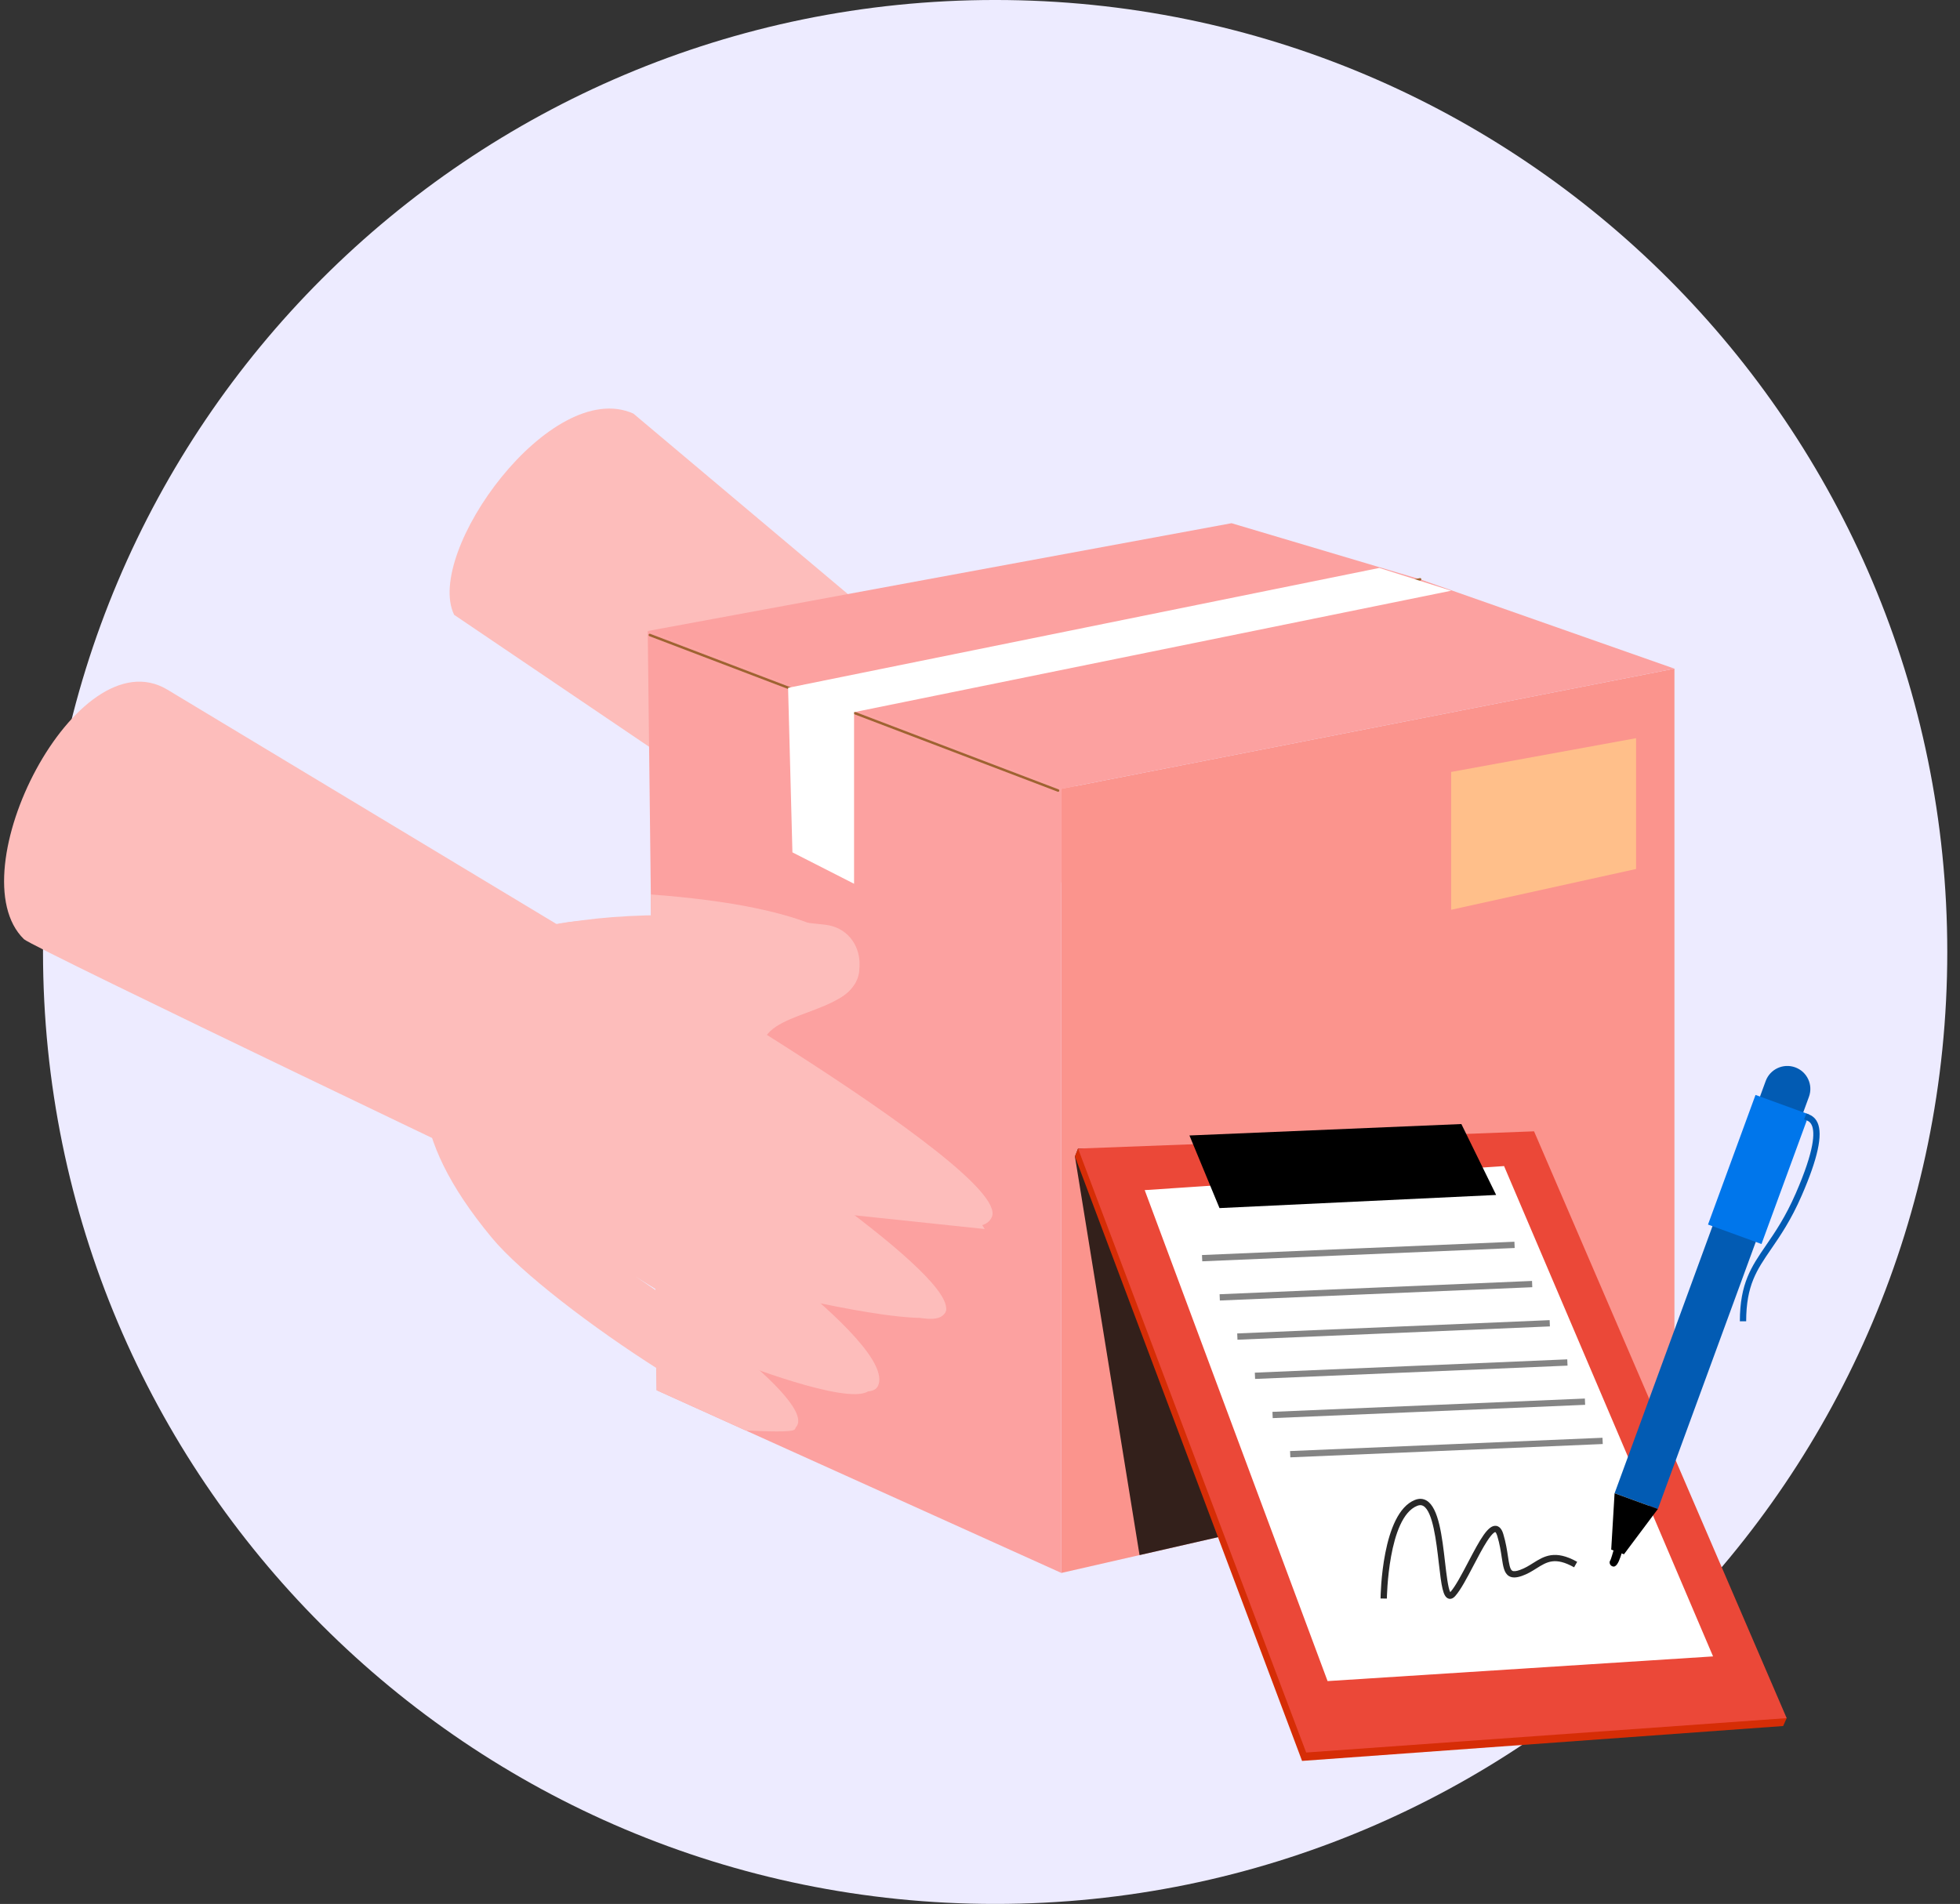 <svg width="211" height="205" viewBox="0 0 211 205" fill="none" xmlns="http://www.w3.org/2000/svg">
  <rect x="0" y="0" width="211" height="205" fill="#333333" stroke="none"/>
  <g clip-path="url(#clip0)">
  <path d="M107.13 205C163.739 205 209.63 159.109 209.63 102.5C209.63 45.89 163.739 -0.001 107.13 -0.001C50.521 -0.001 4.63 45.89 4.63 102.5C4.63 159.109 50.521 205 107.13 205Z" fill="#EDEBFF"/>
  <path d="M107.721 106.021L48.888 66.198C45.65 59.503 59.306 40.558 68.187 44.533L118.873 87.192L107.721 106.021Z" fill="#FDBDBB"/>
  <path d="M114.258 169.362L180.259 154.287V71.996L114.258 84.936V169.362Z" fill="#FB948D"/>
  <path d="M180.259 71.996L152.885 62.378L132.578 56.335L69.735 67.941L114.258 84.937L180.259 71.996Z" fill="#FCA1A0"/>
  <path d="M114.256 84.933V169.361L80.266 154.015L70.69 149.689L70.037 94.086L69.731 67.942L114.256 84.933Z" fill="#FCA1A0"/>
  <path d="M87.942 75.36C87.949 75.36 87.957 75.36 87.964 75.358L152.909 62.509C152.975 62.495 153.021 62.426 153.008 62.353C152.996 62.28 152.931 62.233 152.865 62.245L87.919 75.095C87.852 75.109 87.807 75.178 87.82 75.251C87.831 75.315 87.882 75.36 87.942 75.36Z" fill="#9E6331"/>
  <path d="M113.913 85.256C113.963 85.256 114.011 85.222 114.029 85.166C114.051 85.096 114.017 85.021 113.953 84.996L69.991 68.245C69.926 68.22 69.856 68.258 69.833 68.327C69.811 68.397 69.844 68.472 69.909 68.497L113.872 85.248C113.886 85.253 113.9 85.256 113.913 85.256Z" fill="#9E6331"/>
  <path d="M156.219 63.604L91.943 76.681V95.156L85.307 91.776L84.84 74.059L148.491 61.151L156.219 63.604Z" fill="white"/>
  <path d="M101.744 141.33C100.223 143.422 82.862 139.096 82.862 139.096C82.862 139.096 95.78 148.336 93.437 149.818C91.101 151.301 79.302 146.643 79.302 146.643C79.302 146.643 87.093 153.345 85.422 153.988C84.912 154.183 82.868 154.15 80.266 154.015L70.689 149.689L70.064 96.309C88.037 97.641 92.502 101.632 92.514 104.165C92.535 109.108 83.311 108.619 82.169 112.166C81.028 115.712 100.78 123.931 106.009 132.332L87.093 130.336C87.093 130.336 103.265 139.237 101.744 141.33Z" fill="#FDBDBB"/>
  <path d="M58.161 99.923C65.493 98.126 75.858 98.124 88.793 99.561C93.597 100.095 93.859 107.037 89.101 107.886C89.04 107.897 88.977 107.907 88.912 107.917C82.632 108.902 79.438 104.943 73.323 111.384C65.199 119.939 54.831 115.956 52.875 111.357C51.561 108.274 52.969 100.944 58.161 99.923Z" fill="#FDBDBB"/>
  <path d="M62.216 99.174C57.154 99.577 50.101 102.069 47.691 107.938C44.811 114.952 43.514 121.892 52.954 133.281C59.16 140.767 83.818 156.939 85.802 153.515C87.683 150.27 68.9 137.76 68.431 137.455C67.964 137.152 92.722 153.073 94.517 149.225C96.724 144.492 73.138 128.781 72.504 128.259C71.877 127.742 99.428 145.654 101.747 141.33C103.714 137.663 77.961 120.988 77.961 120.988C77.961 120.988 104.77 136.209 106.789 131C108.798 125.819 62.216 99.174 62.216 99.174Z" fill="#FDBDBB"/>
  <path d="M61.751 129.817C61.751 129.817 3.458 102.003 2.581 101.127C-4.736 94.018 8.265 68.436 18.004 74.247L73.279 107.546L61.751 129.817Z" fill="#FDBDBB"/>
  <path d="M176.126 79.482V93.566L156.22 97.957V83.117L176.126 79.482Z" fill="#FFBF8A"/>
  <path d="M115.72 124.52L122.675 167.44L155.714 159.893L125.686 123.67H116.055L115.72 124.52Z" fill="#33201B"/>
  <path d="M116.055 123.67L115.72 124.52L140.171 189.601L191.962 185.844L192.341 184.996L116.055 123.67Z" fill="#D62D06"/>
  <path d="M116.055 123.67L140.614 188.698L192.341 184.996L165.145 121.812L116.055 123.67Z" fill="#EB4838"/>
  <path d="M161.917 125.554L184.416 178.348L142.918 181.007L123.23 128.142L161.917 125.554Z" fill="white"/>
  <path d="M128.048 122.259L131.283 130.078L161.065 128.664L157.321 121.028L128.048 122.259Z" fill="black"/>
  <path d="M163.031 133.699L129.397 135.132L129.426 135.808L163.06 134.375L163.031 133.699Z" fill="#848484"/>
  <path d="M164.927 137.921L131.293 139.354L131.322 140.029L164.956 138.597L164.927 137.921Z" fill="#848484"/>
  <path d="M166.823 142.142L133.189 143.574L133.218 144.25L166.852 142.817L166.823 142.142Z" fill="#848484"/>
  <path d="M168.72 146.364L135.086 147.797L135.115 148.473L168.749 147.04L168.72 146.364Z" fill="#848484"/>
  <path d="M170.616 150.584L136.982 152.017L137.011 152.692L170.645 151.26L170.616 150.584Z" fill="#848484"/>
  <path d="M172.513 154.807L138.879 156.239L138.908 156.915L172.542 155.482L172.513 154.807Z" fill="#848484"/>
  <path d="M156.105 172.152C156.043 172.152 155.988 172.142 155.94 172.126C155.334 171.934 155.181 170.813 154.891 168.298C154.622 165.961 154.253 162.76 153.233 162.154C153.037 162.037 152.823 162.032 152.563 162.136C149.431 163.385 149.301 172.034 149.3 172.121L148.621 172.113C148.625 171.739 148.761 162.922 152.311 161.507C152.773 161.323 153.2 161.345 153.581 161.573C154.89 162.351 155.249 165.469 155.566 168.222C155.704 169.421 155.89 171.033 156.125 171.429C156.13 171.423 156.136 171.418 156.143 171.411C156.687 170.804 157.379 169.482 158.051 168.203C159.349 165.724 160.186 164.207 161.039 164.29C161.584 164.341 161.775 164.979 161.838 165.188C162.115 166.108 162.239 166.93 162.338 167.592C162.454 168.363 162.546 168.972 162.797 169.123C162.942 169.211 163.219 169.183 163.62 169.042C164.155 168.855 164.608 168.572 165.046 168.296C166.199 167.571 167.393 166.822 169.788 168.165L169.456 168.755C167.412 167.609 166.528 168.165 165.408 168.868C164.939 169.163 164.453 169.468 163.846 169.68C163.227 169.896 162.783 169.902 162.447 169.701C161.923 169.386 161.816 168.675 161.667 167.691C161.57 167.052 161.451 166.255 161.187 165.381C161.075 165.011 160.973 164.962 160.972 164.962C160.972 164.962 160.724 164.956 160.082 165.95C159.635 166.64 159.136 167.594 158.652 168.515C157.931 169.892 157.25 171.191 156.649 171.861C156.446 172.087 156.257 172.152 156.105 172.152Z" fill="#282828"/>
  <path d="M178.475 162.477L173.817 160.781L190.081 116.398C190.551 115.115 191.975 114.456 193.261 114.924C194.547 115.392 195.209 116.812 194.739 118.093L178.475 162.477Z" fill="#025BB3"/>
  <path d="M188.986 117.893L183.872 131.85L189.63 133.945L194.744 119.989L188.986 117.893Z" fill="#0076EB"/>
  <path d="M187.98 142.264L187.301 142.262C187.308 138.181 188.544 136.384 190.105 134.107C191.094 132.668 192.214 131.036 193.333 128.462C195.361 123.797 195.384 121.916 195.045 121.158C194.863 120.748 194.559 120.646 194.315 120.564C194.28 120.553 194.248 120.542 194.219 120.532L194.452 119.896C194.476 119.904 194.504 119.913 194.532 119.923C194.821 120.02 195.361 120.202 195.666 120.883C196.247 122.183 195.688 124.751 193.956 128.732C192.811 131.365 191.672 133.025 190.666 134.49C189.11 136.755 187.987 138.392 187.98 142.264Z" fill="#025BB3"/>
  <path d="M173.452 166.851L174.825 167.351C175.282 166.742 177.957 163.168 178.472 162.479L173.814 160.783C173.761 161.669 173.497 166.065 173.452 166.851Z" fill="black"/>
  <path d="M173.572 168.645C173.344 168.562 173.226 168.309 173.309 168.081C173.582 167.759 173.943 165.206 174.703 165.556C174.931 165.639 175.049 165.893 174.966 166.12C174.694 166.442 174.333 168.995 173.572 168.645Z" fill="black"/>
  </g>
  <defs>
  <clipPath id="clip0">
  <rect width="210" height="205" fill="white" transform="translate(0.439 -0.001)"/>
  </clipPath>
  </defs>
  </svg>
  